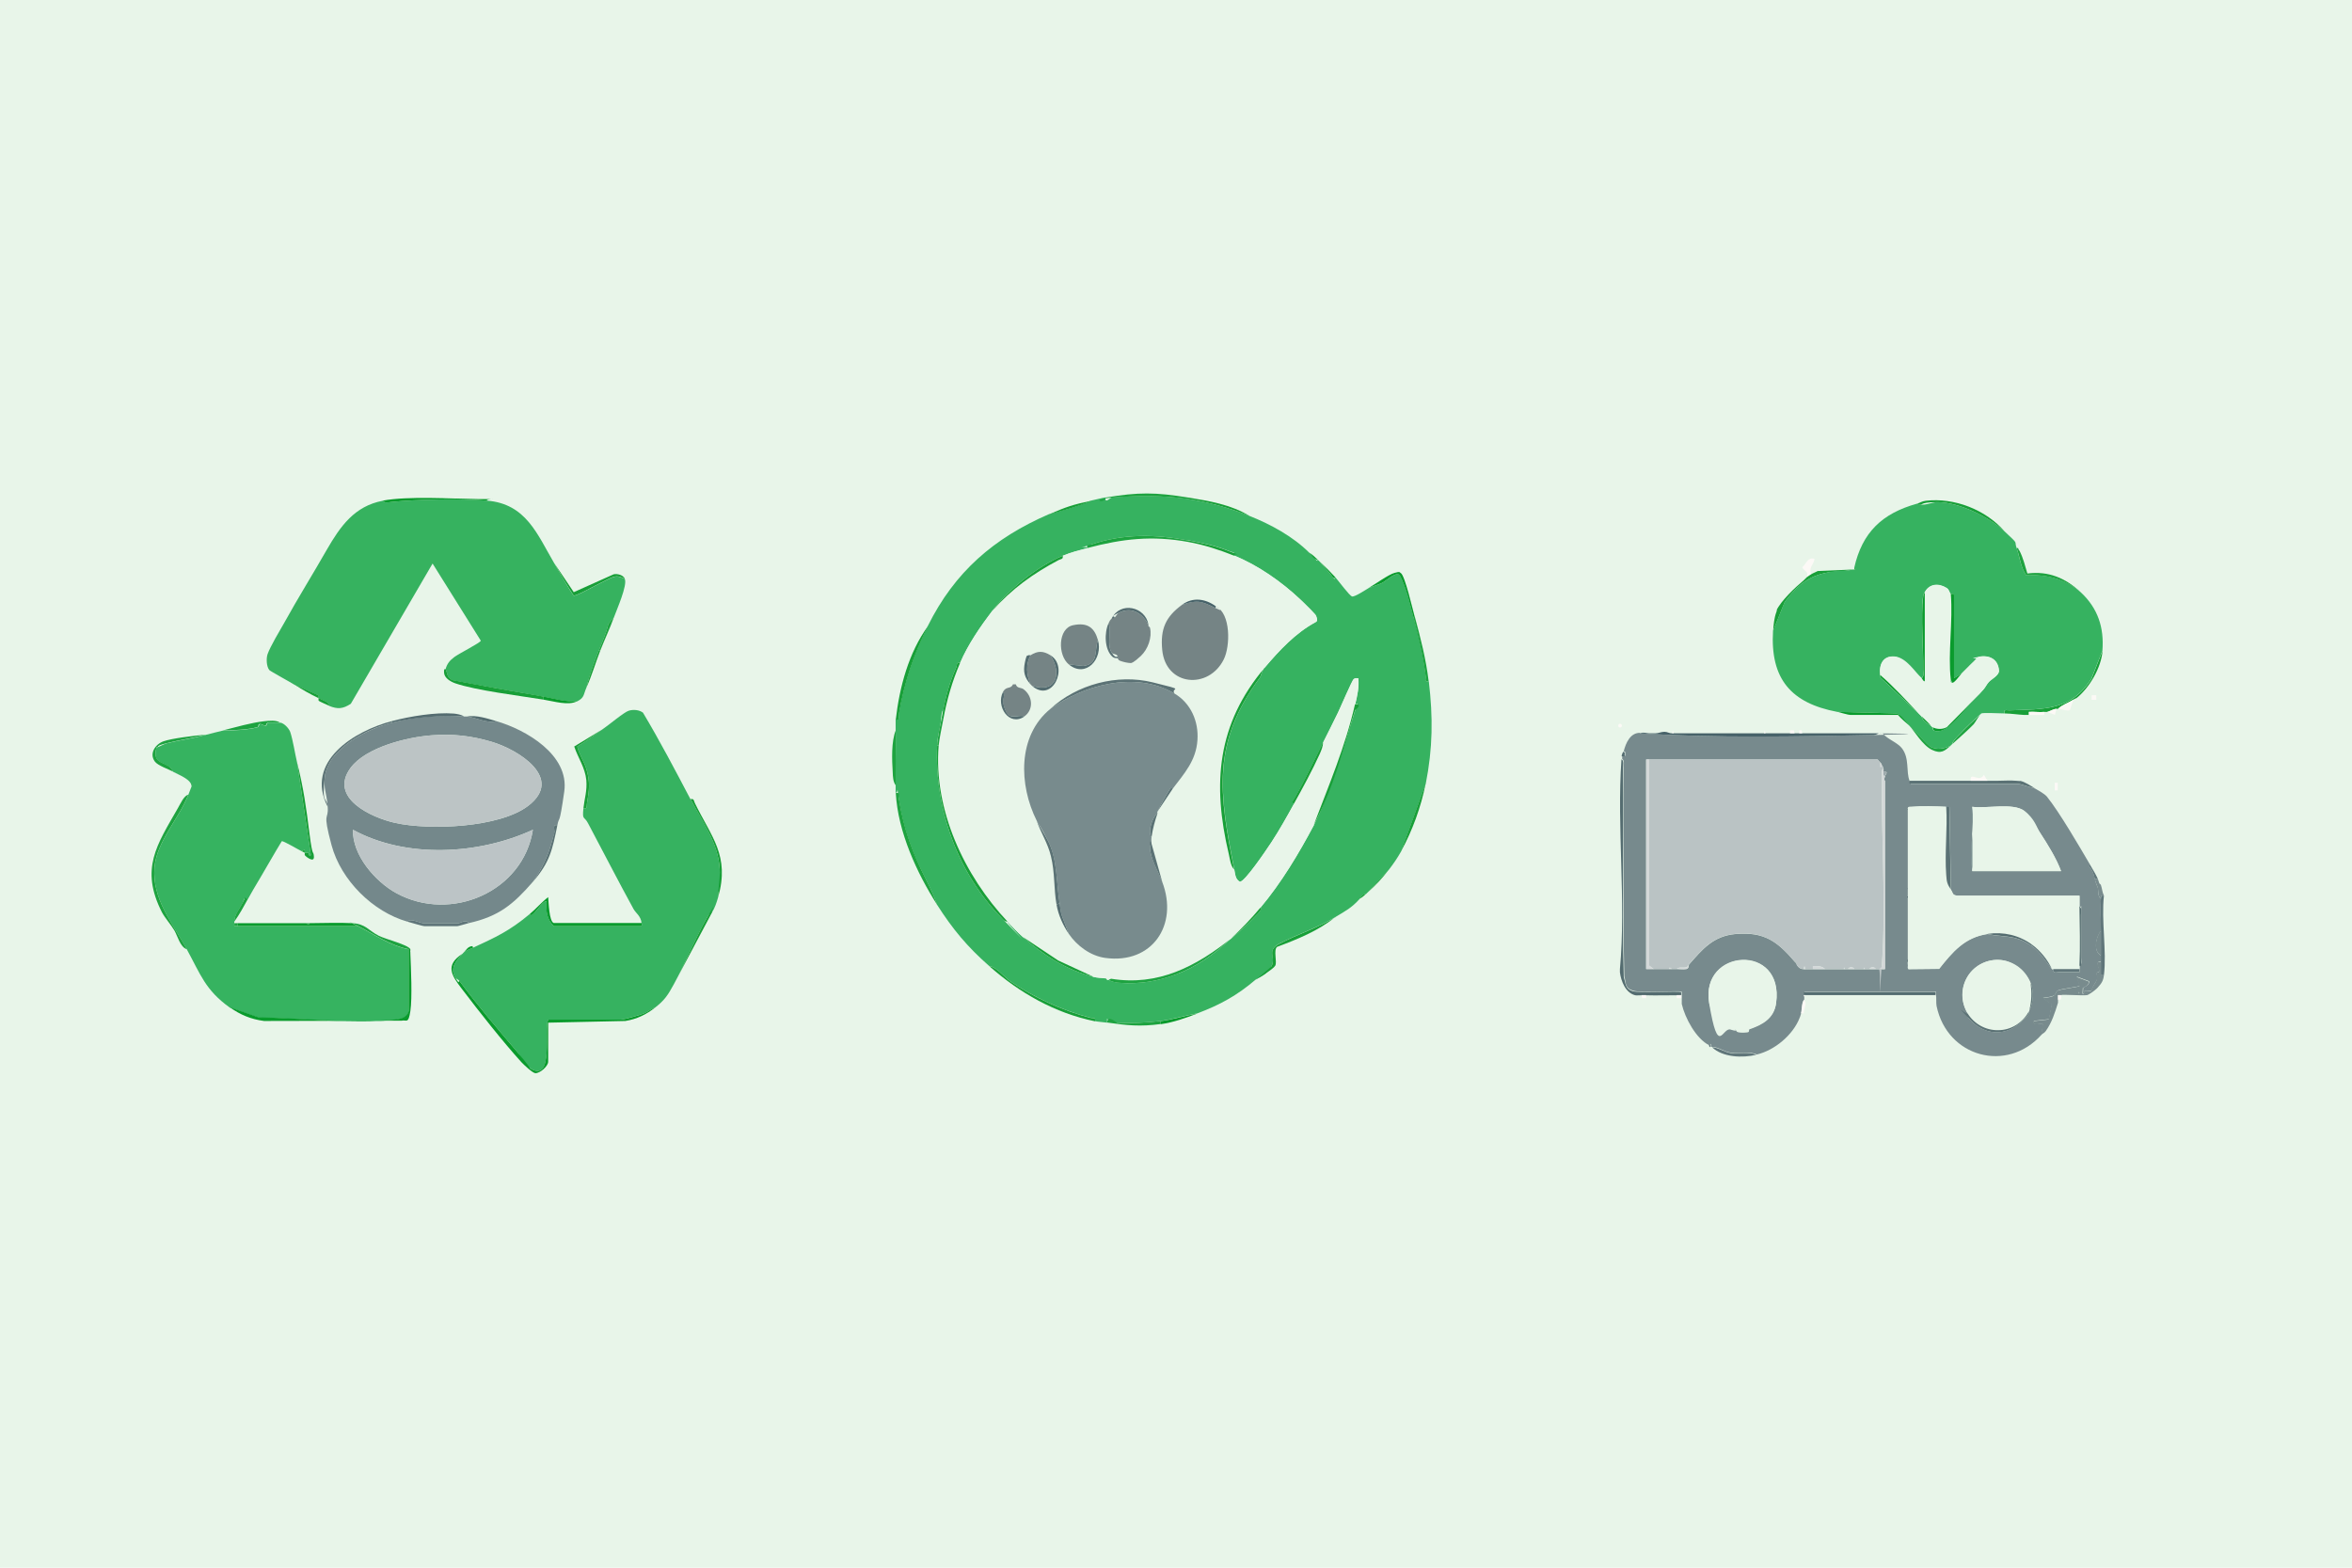 <?xml version="1.0" encoding="UTF-8"?>
<svg id="Layer_1" xmlns="http://www.w3.org/2000/svg" version="1.1" viewBox="0 0 1536 1024">
  <!-- Generator: Adobe Illustrator 29.4.0, SVG Export Plug-In . SVG Version: 2.1.0 Build 152)  -->
  <defs>
    <style>
      .st0 {
        fill: #5b7275;
      }

      .st1 {
        fill: #1ea340;
      }

      .st2 {
        fill: #476269;
      }

      .st3 {
        fill: #d4d8d9;
      }

      .st4 {
        fill: #36b25f;
      }

      .st5 {
        fill: #36b260;
      }

      .st6 {
        fill: #60767a;
      }

      .st7 {
        fill: #bac3c4;
      }

      .st8 {
        fill: #fcf9f6;
      }

      .st9 {
        fill: #bcc4c5;
      }

      .st10 {
        fill: #758485;
      }

      .st11 {
        fill: #0a9b2d;
      }

      .st12 {
        fill: #74888b;
      }

      .st13 {
        fill: #e3e2e0;
      }

      .st14 {
        fill: #778a8d;
      }

      .st15 {
        fill: #546c70;
      }

      .st16 {
        fill: #e8f5e9;
      }

      .st17 {
        fill: #189f38;
      }

      .st18 {
        fill: #36b360;
      }

      .st19 {
        fill: #788b8d;
      }

      .st20 {
        fill: #9eaaad;
      }

      .st21 {
        fill: #bcc4c6;
      }
    </style>
  </defs>
  <rect class="st16" width="1536" height="1024"/>
  <path class="st5" d="M776,326c13.6,2,27.2,5.9,40,11,13.9,5.5,28.5,13.5,39,24s2.9,4.3,6,5c.4.3.7.7,1,1,2.3,2.9,4.9,5.4,7.2,8.3s2.2,3.8,2.8,1.7c2.3,2.6,9.3,12.2,11,12.6s8.5-4.1,11-5.6l7.7-2.8c3.4-1.2,9-7.8,12.4-5.7,4.5,8.6,6.5,18.2,9,27.5,3.4,12.7,6.4,25.4,8,38.5.2,1.9-1.3,4.1,2,3.5,2.8,23.5,2.6,43.7-2,67l-16,44c-2.6,4.6-4.8,7.8-8,12l-14,15c-.4.3-.6.7-1,1-2.5,0-2.8,1.7-4,3-5.5,6.1-9.2,7.9-16,12-12.4,7.4-24.2,11-36.3,17.2-8.9,4.6-2.4,8.5-5.3,14.7s-8.8,7.6-10.5,9c-12.1,10.3-23.1,16.4-38,22-8.1,1.4-15.8,3.9-24,5s-20.1,1.6-28.5,1.1-6.2-5.7-6.5,0c-2.5-.4-5.8-.5-8-1,.6-2.9-1.4-1.8-3.2-2.3-18-4.7-36.8-13.2-52.1-23.8-4.2-2.9-8.4-8.9-13.8-10-14.2-12.5-23.7-23.9-34-40-1.7-5.2-4.6-11.3-7.1-16.2-9.1-17.9-14.8-33-17.9-53.3s1.3-4-2-3.5v-5c-.4-11.2.5-24.5,0-36v-7c3.2.6,1.7-1.6,2-3.4,3.7-21.3,9.4-38.3,19-57.6,17.6-35.4,43.1-57.4,79-73,9.4-2.5,19-5.1,28-9,3-.6,6-1.5,9-2-.3,4.5,2.9.1,4.6,0,16.2-1.3,33.5-1.3,49.4,1v.2ZM776,353c-21.5-4-41.8-4.5-63,2.5s-3.5-.2-3,2.5c-5.9,1.6-10.2,2.6-16,5-16.4,6.9-35.4,22-46,36-7.9,10.4-15.9,22-21,34-2.7-.6-1.8,1.5-2.5,2.9-5.3,11.8-7.1,20.5-9.5,33.1s-2.7,11.9-3,18c-1.8,41.4,13.5,83.4,42,112.5s2.2,2.4,4,2.5c3.4,3.6,6.3,6.7,10,10,12.9,11.5,28.7,21.8,46,26,3.1.8,5.1.6,8,1s0,.9,1,1h1c1.8,1.3,5.3,1.8,7.5,2,12.9.9,24.5-1.1,36.5-5.5,13.1-4.8,25.5-13.5,36-23.5,6.4-5.1,12-10.5,17.6-16.4.3-.3,3.1-3.5,1.4-3.6,13.8-16.4,25.3-35.7,35-54s18.6-48,27.1-75.2,5.2-3.6,0-3.8c1.3-5.7,2.6-11,2-17-1.1,0-2-.3-3,.5s-8.7,18.8-10.2,21.8c-3.2,6.6-6.5,13.1-9.8,19.7-6,12.1-11.7,24.3-18.4,36.1-.6,1-2.7,3.3-.6,3.9-4.4,8-9.6,17.3-14.6,24.9s-17.8,26.5-20.8,26c-3-1.7-3-5-3.6-8-9.7-49-15.1-82.5,16.7-125.3,1-1.4,1.3-5.1,3.3-6.7,9.4-11.1,20-22.5,33-29.5,1.1-.7,1.2-1.6.9-2.8-.6-2.2-8.7-10.2-10.9-12.2-12.1-11.4-27.6-22.3-43-28.5.5-2.5-1.2-2.1-2.7-2.7-9.4-3.8-17.5-5.4-27.3-7.3h-.1Z"/>
  <path class="st14" d="M1071,479c48.3,3.2,103.7,2,152.6,1.1s2.9-1,3.4-1.1c.9-.1,2-.2,2.8.3,2.6,3.4,9.4,5.7,12.3,9.5,5.1,6.7,2.5,15.1,5,21.3,2.5,6.2-.6,1.8.6,2h70.9l10.5,3c2.3,1.4,5.9,3.2,7.7,5.3,8.2,10.2,21.3,32.7,28.3,44.7l-1,.5c2.5,3,3.2,4.9,4,8.5s1.6,4.7,1.9,5.7c.6,2.3-.3,5.4,2.1,7.3-.6,6.4,0,14.4,0,21-3.3,3.7-5.3,13.4,0,16v4c-4.3-.6-.7,4.7-.9,6.4-3.5,1.2-1,2.1-1.5,4.6s-3.2,4.8-3.6,7.8c-.7.6-3,0-4.2,0s0,2.5-1.6,2l.2-3.8c1.7-.9,4.1-1.7,3.8-4.2l-8-3,2,6c-.7.7-12.4,2-14.2,3s-1.3,2.6-2.8,3.4-4.9,1.2-7,1.5l5.8,4.2-1.9,9.7-9.9,1.1c-1.1,3.8,5.2,1.2,6,2l-1,7c-22.6,25.4-61.7,14.7-68.6-18.7-.4-2.1,0-5.2-.4-7.3s.5-2.1-.6-2h-84.8c-1.1,0-.5,1.3-.6,2s0,.7,0,1v2c-1.7,2.4-1.2,6.2-2,9s-.7,2.1-1,3c-4.3,11.2-16.4,21.3-28,24-4.8-2.3-11.1-.4-16.4-1.1s-8.1-3.6-12.6-3.9h-1v-2l-1,1c-8.7-4.3-15.9-17.9-18-27v-8c-1.3-1-26.2,1.1-31.8-.7s-4.5-5.1-5.7-9.3c-1.2-45.5,0-91.1-.4-136.6,0-1.7.6-4.4-1-5.5v-2h2v-2.5l-1-.5c1.3-5.2,4.3-12.4,11-12l-.4.2ZM1075,496v137h5c3.3,0,6.7,0,10,0s1.3,0,2,0h3c2.1,0,4.3.3,6.4,0,1.8-.6,1.3-2.5,1.6-2.9,8.8-10,15.8-18.7,30.5-20,18.7-1.6,27.3,4.9,38.5,18,.3.4.7.7,1,1s.3,1.3,1,2,.6.7,1,1c1.5,1,1.3.8,3,1s.7,0,1,0c1.6,0,3.3,0,5,0h20c4,0,.7,0,1,0h12c2,0,.7,0,1,0h13v-123c-.9-.9-.2-2,0-3s2.9-3.4-1-3v-2c0-.6-.6-2.1-1-2,0-.8-.5-1.4-1-2s-.7-.7-1-1-.6-.9-1-1-.7,0-1,0h-150ZM1246,528l-.7.4c0,.2.7.5.7.6v4c0,1.3,0,.7,0,1v9c0,3,0,.7,0,1v7c0,2.3,0,.7,0,1v4c0,1.3,0,.7,0,1v12c0,4,0,.7,0,1v10c0,3.3-.7.5,0,1v4c-1.5,1,0,1.8,0,2v39c0,4.7-1,.2,0,4s-.7,2.7.6,3.1l19.8-.2c8.8-11.1,16.7-20.6,31.7-22.8,6.6,1.6,13.6,1.1,20.2,3.3,3,1,6.2,2.9,8.8,4.7,5.6,4.1,8.8,9.7,13,15h1c-.6,3,1.5,1.9,3.5,2,4.3,0,8.6,0,12.9,0,1.1,0,.5-1.3.6-2s0-1.3,0-2c1.7-1,1-3.8,1-5.5,0-9.3,0-18.7,0-28s.6-4.4-1-5.5v-3c0-1.3,0-2.7,0-4h-80c-3.3-.6-2.9-2.3-4-4l-1-54h-2c-6.6-.3-16.2-.6-22.6,0-.9,0-2.3,0-2.4,1h0ZM1288,568v1h58c-3-8.2-8.7-17.4-13.6-24.9s-7.2-12.1-10.5-14.5c-7.3-5.4-24.8-1.3-33.9-2.6v41ZM1142.3,672.4c8.5-2.9,16.2-6.9,17.6-17,5.5-39.6-49.7-35.8-43.7,0s8.5,15.3,14,17.1,2.6-.4,3.1-.2.2,1.7,2.1,2,4.6.2,5.9,0,.8-1.5,1-1.6h0ZM1285,662c-1.9.5,1,3.5,1.5,4,11.2,11.9,26.2,10.6,36.5-1.5.5-.5,2.9-3.2,1.6-3.2.2-.4.4-.8.6-1.2,2.8-5.7,3.1-12.2.9-18.1s-10.5-14-19.2-14.9-17.2,3.2-21.8,10.6-4.7,16.8,0,24.3h0Z"/>
  <path class="st4" d="M250,327c1,1.7,3.7,1.1,5.4.9,17.5-1.8,45-2.3,62.6-.9,25.6,2.1,32.8,21.9,44,41s8.1,14.3,12.6,21.1c2.1.3,14.6-6.9,17.7-8.3s4-2.1,5.4-2.7c4.5-2.1,5.8-2,10.3,0,1.9,4.1-5.2,20-7,25l-3.7,4.5c-1.4,6.1-4.3,12.3-6.3,17.5-2.9,7.8-6.2,15.9-8,24-2.1,4.7-1.2,6.5-6,9-7.5.6-14.7-1.7-22-3-19.9-3.5-39.8-7-59.6-10.8-3.6-1.6-3-4.1-4.4-7.2.9-3.5,2.7-5.7,5.8-8s17-9.3,17.2-10.6l-31.5-50.4-53.4,91.6c-5.2,3.4-8.6,3.6-14.1,1.4.5-2.2-4.8-4-7-5-.2-.4.3-1.5-.1-1.9l-15.9-7.1c-2.5-1.6-15.5-8.7-16.1-9.4-1.9-2.3-2.1-7.5-1.2-10.3,1.8-5.2,8.1-15.6,11.1-20.9,8.9-16.1,18.6-31.6,27.6-47.4,8.9-15.4,18.1-28.5,36.5-32h0Z"/>
  <path class="st5" d="M451,522c7.4,13.9,18.1,28.7,19,45.5s-1.2,12.2-1,18.5c-1,3.5-2.1,6.9-4,10-1.6.6-2.4,1.9-3.2,3.3-7.9,13.9-14.2,29.8-21.8,43.7-3.8,7-6,10.3-12,15-2.7.9-4.9,3-7.5,4-2.4.9-13,4-15,4h-47.5c-3,5.9,4.2,41.2-11.6,32-2.7-1.6-6.4-8.2-8.4-10.6-13-15.3-26.3-30.8-38-46.7-.7-1-2.1-1.1-2.8-2.4-3.5-6.2.8-11,4.8-15.3s.7-.7,1-1c1.8-1.4,4-2.1,6-3,14.2-6.6,23.4-10.6,37-22,0,1.8,3-.8,3.2-1,1-1,6.4-8.6,7.8-7-.5,6.2.2,11.5,4.7,16h56.7c1,0,.7-1.3.6-2-.5-4.8-3.8-6.5-5.3-9.3-10.1-18.4-19.8-37.4-29.7-56-2.6-4.9-3.8-1.6-3-9.7,2.7.6,2-1.3,2.3-3.1,1.5-8.8,2.2-13.7-.3-22.4-1.6-5.4-4.8-9.5-6-14.9,5.9-3.5,11.3-7.7,17-11.6,3.7-2.5,13.6-10.9,16.7-11.8s6.8-.5,9.2,1.3c11,18.4,21,37.5,31,56.5h0Z"/>
  <path class="st18" d="M183,472c2.6.4,5.6,3.7,6.5,6,1.8,5.3,3.1,14.1,4.5,20l9,60.5c-1.3,1.8-.7-1.2-1.7-1.5s-1.9.2-2.3,0c-.2-.5.1-1.4,0-2l-2,1c-2-.9-12.3-7.1-13-6.5-4.8,7.8-9.3,15.9-14,23.8s-5.3,8.9-8,13.8c-3.6-.6-2.4.3-3.3,2.2-2.2,4.3-5.6,8.2-5.7,12.8s0,.8,0,1c.2.5-.1,1.4,0,2h81c10.5,5.3,20.8,12.7,33,15v40.5c-1.2,4.4-5.5,5.2-9.5,5.6-27.5,2.6-60.8-1-88.6-1.5l-18.9-6.6c-16-11.5-19-21.6-28-38-9.4-17-22.8-33.2-21.1-53.6,1.5-16.9,16.2-32.1,22.1-47.4s2-4.7,2-5.6c.2-4.3-8.7-7.6-12-9.4-3.1-7.6-14.2-3.2-10.8-15.8,2.3-.7,4.5-2.2,6.8-2.8,7.9-2,17.3-3.3,25-5.4,4-1.1,8-2,12-3,6,.2,16.6-.4,22.3-2.1.9-.3.8-1.9,1.4-2,1.3-.1,2.7,1.1,3.8,1.1s.1-2,2-2.1,7,0,7.6.1h-.1Z"/>
  <path class="st12" d="M303,468h2c5.6.6,13.4,4.8,19,3,19.5,5.6,47.9,22.1,44.5,46-3.4,23.9-3.2,15.3-4.5,22-3.6-.6-1.5,3.3-2,5.3s-.9,2.6-1.4,4.7c-2.8,10.4-6.5,18.3-12.6,27-12.8,14.7-22.2,22.6-42,27-1.6-2.8-5.4,0-6.5,0h-23c-2.4,0-8.2-3.5-10.5-1-22.4-6.4-43.3-26.9-49.5-50s-1.8-15.6-2.5-25-2.8-11.8-1.9-19.4c2.1-18.6,27.6-31.5,43.9-35.6s33.4-5.1,47-4ZM281.8,480.3c-16,1.2-42.8,7.8-52.8,21.2-14.6,19.7,13.6,32.6,29,36,22.4,5,68.2,3.2,86.9-11.1,23.7-18.1-6.3-36.7-23.9-41.9-13.2-3.9-25.4-5.3-39.2-4.2h0ZM348,542c-35.3,16.3-82.7,19-117.5,0-.5,16.5,14.5,33.9,28.5,41.5,35.6,19.3,82.7-1.1,89-41.5Z"/>
  <path class="st19" d="M1372,628v9h2c-.5,3.9-1.6,5.3-4,8l-1,1c-1.2,1.1-4.7,3.7-6,4-2.7.5-16.4-.6-17,0h-2v5c-2,6.5-4,12.9-8,18.5-.9,1.3-2.3,1.7-3,2.5l1-7c-.8-.8-7.1,1.8-6-2l9.9-1.1,1.9-9.7-5.8-4.2c2-.4,5.3-.5,7-1.5s1.5-2.8,2.8-3.4c1.8-1,13.5-2.4,14.2-3l-2-6,8,3c.4,2.5-2.1,3.3-3.8,4.2l-.2,3.8c1.7.4.4-1.8,1.6-2s3.5.5,4.2,0c.4-3,2.9-4.7,3.6-7.8s-2-3.5,1.5-4.6c.3-1.7-3.3-7,.9-6.4l.2-.2ZM1357.5,648v1c.6-.3.6-.7,0-1Z"/>
  <path class="st15" d="M1178,650c0-.7-.5-2.1.6-2h84.8c1.1,0,.5,1.3.6,2h-86Z"/>
  <path class="st2" d="M1077,479h4c2,0,3.9-1,6-1s2.7,1,5,1,.7,0,1,0h49c7.3,0,2,0,3,0h7c2.3,0,.7,0,1,0h74c-.4,0-1.5,1-3.4,1.1-48.9,1-104.3,2.1-152.6-1.1,2.1-1,4,0,6,0Z"/>
  <path class="st15" d="M1059,496c1.7,1,1,3.8,1,5.5.5,45.5-.8,91.1.4,136.6,1.3,4.2.9,7.8,5.7,9.3s30.6-.3,31.8.7v2h-3c-6.6,0-13.4.2-20,0h-3c-1,0-3,.2-4,0-6.3-1.5-9.3-9.3-10-15v-2c4.1-44.6-2.1-92.4,1-137h0Z"/>
  <path class="st0" d="M1282,510h22c4.2,0,8.9-.4,13,0s1.4-.1,2,0c3.2.5,7.2,3.3,10,5l-10.5-3h-70.9c-1.2-.2-.4-1.5-.6-2h35Z"/>
  <path class="st11" d="M200,603l1.5,1,.5-1c9.2,0,18.9-.5,28,0,1.2.9,2.7,1.3,4,2h-79v-2h45Z"/>
  <path class="st11" d="M268,622v1c.4,9.6,1.3,28.6,0,37.4s-2.6,5.5-5.7,6.3l-89.8.2c-8.6-1.1-15.7-4.1-22.5-9l18.9,6.6c27.8.5,61.1,4.1,88.6,1.5,4-.4,8.2-1.2,9.4-5.6v-40.5h1c.2.3,0,1.4,0,2h.1Z"/>
  <path class="st17" d="M194,498c4.2,16.6,6,29.5,8.1,46.4s2.6,10.5,2.9,15.1-5.6-.3-5.8-.7c-.5-.6,0-1.4-.2-1.8-.8-.4-1.3-.7-2-1l2-1c.1.6-.1,1.5,0,2,.4.2,1.5-.3,2.3,0s.4,3.3,1.7,1.5l-9-60.5Z"/>
  <path class="st11" d="M419,603c0,.7.4,2.1-.6,2h-56.7c-4.6-4.5-5.3-9.8-4.7-16-1.4-1.6-6.8,6-7.8,7s-3.1,2.8-3.2,1c4.1-3.4,7.7-7.7,12-11,.3,3.2.6,15.8,3.6,16.9h57.4Z"/>
  <path class="st1" d="M123,519c-5.9,15.4-20.6,30.5-22.1,47.4-1.8,20.4,11.7,36.6,21.1,53.6-4.3-1.2-6.1-8.8-8.1-12.2s-6.4-8.5-8.2-12c-14.4-28.4-3.2-44,10.5-68,1.5-2.5,3.9-8.2,6.8-8.7h0Z"/>
  <path class="st17" d="M291,437c1.4,3,.8,5.5,4.4,7.2,19.8,3.8,39.7,7.4,59.6,10.8v2c-15.4-2.5-44.2-6-57.8-10.7-3-1.1-7-3.4-7.2-6.9s.9-1.9,1-2.4Z"/>
  <path class="st17" d="M606,409c-9.6,19.3-15.3,36.3-19,57.6-.3,1.9,1.1,4-2,3.4,2.4-21.1,8.4-43.7,21-61Z"/>
  <path class="st1" d="M585,518c3.2-.6,1.7,1.6,2,3.5,3.2,20.3,8.9,35.4,17.9,53.3,2.5,4.9,5.3,11,7.1,16.2-13.1-20.5-25.6-47.5-27-73Z"/>
  <path class="st1" d="M776,325v1c-15.9-2.4-33.3-2.3-49.4-1s-4.9,4.5-4.6,0c21.4-3.6,32.7-3.5,54,0Z"/>
  <path class="st11" d="M302,623c-4,4.3-8.3,9.1-4.8,15.3s2.1,1.4,2.8,2.4c11.7,15.9,25,31.4,38,46.7s5.7,9,8.4,10.6c15.7,9.2,8.6-26.1,11.6-32h47.5c2,0,12.7-3,15-4,2.5-1,4.8-3.1,7.5-4-5.8,4.6-12.1,7.7-19.6,8.9l-50.4,1.1v25.5c0,2.9-5.3,7.6-8.4,7.5-1.9-.2-7.4-5.4-9-7.1-12.1-13.3-28-33.5-39-48-6.7-8.8-11.2-15.4.4-22.9Z"/>
  <path class="st15" d="M303,468c-13.6-1.1-33.7.7-47,4v-1c11.7-3.1,28.4-5.9,40.4-4.9,1.9.2,5.1.7,6.6,1.9Z"/>
  <path class="st1" d="M723,668c.3-5.6,6,0,6.5,0,8.4.5,20.2,0,28.5-1.1v2c-13.4,1.8-22.1.9-35-1Z"/>
  <path class="st17" d="M394,476c-5.7,3.9-11.1,8.1-17,11.6,1.2,5.3,4.4,9.5,6,14.9,2.5,8.7,1.8,13.6.3,22.4-.3,1.8.4,3.7-2.3,3.1.7-6.5,2.5-11.4,1.9-18.4-.8-8.3-5.4-14.4-7.9-22l19.1-11.6h-.1Z"/>
  <path class="st6" d="M306,603c-1.7.4-6.7,2-7.5,2h-21c-1.6,0-9.2-2.4-11.5-3,2.3-2.5,8.1,1,10.5,1h23c1.1,0,4.9-2.8,6.5,0Z"/>
  <path class="st11" d="M318,327c-17.6-1.4-45.1-.9-62.6.9-1.6.2-4.3.8-5.4-.9,16.7-3.1,44.6-1.2,62.5-1s4.4-.6,5.5,1Z"/>
  <path class="st1" d="M585,513c-1.8-2.3-1.9-5.7-2-8.5-.5-8.2-1-20.2,2-27.5.5,11.5-.4,24.8,0,36Z"/>
  <path class="st1" d="M183,472c-.6-.1-6.9-.2-7.6-.1-1.9.2-1.4,2.1-2,2.1-1.1,0-2.5-1.2-3.8-1.1s-.5,1.7-1.4,2c-5.6,1.7-16.2,2.2-22.3,2.1,8.6-2.1,17.8-4.9,26.6-5.9,2.9-.3,7.8-.9,10.4.9h.1Z"/>
  <path class="st17" d="M1356,456c-.3.2-1.3.5-2,1-3.4,2.3-7.1,3.2-10,6h-1c-2.2.1-4.9,1.9-6,2s-1.3,0-2,0c-3.2.4-6.8-.3-10,0v2h-3c-4-.2-8.3-.9-13-1-.6-3,1.5-1.9,3.5-2,21.9-.9,40.1.5,53.4-20.7l7.2-18.3c-.8,11-8.5,24.2-17,31h0Z"/>
  <path class="st1" d="M933,445c-3.2.6-1.7-1.6-2-3.5-1.7-13.1-4.7-25.8-8-38.5h1c3.8,14.1,7.2,27.2,9,42Z"/>
  <path class="st17" d="M646,631c5.4,1.1,9.6,7.1,13.8,10,15.3,10.6,34.1,19.1,52.1,23.8,1.7.5,3.8-.6,3.2,2.3-26.3-5.4-49.2-18.5-69-36h0Z"/>
  <path class="st1" d="M134,480c-7.7,2-17.1,3.4-25,5.4s-4.5,2-6.8,2.8c-3.4,12.6,7.8,8.2,10.8,15.8-2.6-1.4-10.1-4-11.9-6.6-3.8-5.2.3-11.3,5.7-13.2s19.3-3.6,27.2-4.3h0Z"/>
  <path class="st17" d="M713,327c-9,3.9-18.6,6.5-28,9,11.5-5,15.3-6.3,28-9Z"/>
  <path class="st17" d="M408,378c-4.5-2-5.8-2.1-10.3,0-1.4.6-3.3,1.8-5.4,2.7-3.1,1.4-15.6,8.6-17.7,8.3-4.5-6.8-8.5-14-12.6-21.1l12.7,18.9,26.1-11.7c2.4-.5,6.1.5,7.2,2.8h0Z"/>
  <path class="st8" d="M1180,377c1.3-4.3-1.9-3.6-3-6.5,2.9-2.5,3.3-6.6,8-5.5-.4,3.7-4.2,5.9-2,10-.9.6-2.3,1.4-3,2Z"/>
  <path class="st0" d="M256,471v1c-16.3,4-41.8,17-43.9,35.6s1.4,12.5,1.9,19.4c-15.2-29.6,17.4-49.6,42-56Z"/>
  <path class="st17" d="M1210,372c-6.4,1.6-12.3.9-19,2.5-11.6,2.8-18.5,9.3-25.4,18.6l-7.6,18.9c.2-3.8.7-8.5,2-12s0-.7,0-1c2.9-6.5,12.6-15.5,18-20,.8-.7,1.5-1.6,2-2,.7-.6,2.1-1.4,3-2s3.7-1.7,4-2l23-1Z"/>
  <path class="st0" d="M364,539c-3.3,16.3-4.9,24.2-16,37,6.1-8.7,9.8-16.6,12.6-27s1.2-3.8,1.4-4.7c.5-2-1.6-5.9,2-5.3Z"/>
  <path class="st17" d="M451,522c2.4-.5,2.1,1.2,2.8,2.6,10.8,22.2,22.9,34.2,15.2,61.4-.1-6.3,1.4-12.1,1-18.5-.9-16.8-11.7-31.5-19-45.5Z"/>
  <path class="st11" d="M377,458c-6,3.1-15,.1-22-1v-2c7.3,1.3,14.5,3.6,22,3Z"/>
  <path class="st8" d="M1354,457l-2.2,6.8c-1.6,1-5.7-.8-7.8-.8,2.9-2.8,6.6-3.7,10-6Z"/>
  <path class="st15" d="M324,471c-5.6,1.8-13.4-2.4-19-3,6-1.1,13.2,1.3,19,3Z"/>
  <path class="st11" d="M782,662c-7.9,3-15.5,5.8-24,7v-2c8.2-1.1,15.9-3.6,24-5Z"/>
  <path class="st8" d="M1298,510h-11c-.7-6.7,5.6,1.8,8.6-3.9l2.4,3.9Z"/>
  <path class="st1" d="M268,620h-1c-12.2-2.3-22.5-9.7-33-15s-2.8-1.1-4-2c8.9.5,10.3,4.6,17.3,8.2,4.5,2.3,19.1,5.8,20.7,8.8Z"/>
  <path class="st17" d="M872,599c-10.8,8.9-24.9,14.6-38,19.5-2.5,2.1.2,9.9-1.2,12.3s-10.8,7.8-12.8,9.2c1.7-1.5,10.1-8.2,10.5-9,2.8-6.2-3.7-10.1,5.3-14.7,12-6.2,23.9-9.8,36.3-17.2h0Z"/>
  <path class="st8" d="M1335,465v2c-3.3,0-6.7.1-10,0v-2c3.2-.3,6.8.4,10,0Z"/>
  <path class="st11" d="M924,403h-1c-2.5-9.3-4.5-19-9-27.5-3.3-2.1-8.9,4.5-12.4,5.7l-7.7,2.8c4-2.3,13-8.8,16.8-9.8s2.9-.6,4.2.2c2.6,1.6,7.8,24.2,9,28.5h.1Z"/>
  <path class="st8" d="M1178,653c0,.2,1.1,1,1.1,2.4,0,2.1-1.2,4.3-1.1,6.5h-1.9c.8-2.8.3-6.5,2-8.9h0Z"/>
  <path class="st17" d="M440,643c7.6-13.9,13.8-29.8,21.8-43.7s1.7-2.6,3.2-3.3l-25,47Z"/>
  <path class="st8" d="M1343,463l-1,4-5-2c1.1-.1,3.8-1.9,6-2Z"/>
  <path class="st17" d="M931,512c-3,15.1-8.6,30.6-16,44l16-44Z"/>
  <path class="st1" d="M162,587c-2.8,5.1-5.6,10.3-9,15,0-4.6,3.5-8.5,5.7-12.8s-.3-2.7,3.3-2.2Z"/>
  <path class="st1" d="M401,403c-2.7,7.5-6.1,14.6-9,22h-1c2-5.2,4.9-11.4,6.3-17.5l3.7-4.5Z"/>
  <path class="st17" d="M816,337c-12.8-5.1-26.4-9-40-11v-1c13.6,2.2,28,4.6,40,12Z"/>
  <path class="st17" d="M383,449c1.8-8.1,5.1-16.2,8-24h1c-3.1,7.9-5.4,16.1-9,24Z"/>
  <rect class="st8" x="1366" y="454.1" width="3" height="3" transform="translate(-1.6 4.8) rotate(-.2)"/>
  <path class="st17" d="M192,447l15.9,7.1c.5.4,0,1.5.1,1.9,2.2,1,7.5,2.8,7,5-1-.4-6.6-2.9-6.8-3.2-.5-.5,0-1.4-.2-1.8-6.3-3-9.9-5.2-16-9Z"/>
  <path class="st11" d="M309,619c-2,.9-4.2,1.6-6,3,1.6-1.6,2.5-3.8,5.5-4l.5,1Z"/>
  <path class="st8" d="M1346,650c.8,4.4-1.5,2.6-2,3v-3h2Z"/>
  <polygon class="st8" points="1169 479 1169 477 1171.5 477 1172 479 1169 479"/>
  <path class="st8" d="M1098,650v2h-3v-2h3Z"/>
  <path class="st8" d="M1075,650v2h-2.5l-.5-2h3Z"/>
  <path class="st1" d="M1289,473c-.6.6-1.4,1.4-2,2-3.1,3.1-8.4,7.7-12,11,.3-1.8,2.7-4.2,4-5.5,4.7-5,9.9-9.9,15-14.5-1.1.4-4.2,6.2-5,7Z"/>
  <polygon class="st8" points="1175 479 1175 477 1176.5 477 1177 479 1175 479"/>
  <circle class="st8" cx="1058" cy="474" r="1.2"/>
  <path class="st1" d="M155,603v2h-2c-.1-.6.2-1.5,0-2h2Z"/>
  <path class="st17" d="M907,568c-4.5,5.9-8.4,10.1-14,15l14-15Z"/>
  <path class="st11" d="M872,377c-.6,2.1-2.4-1.2-2.8-1.7-2.3-2.9-4.9-5.4-7.2-8.3,3.6,3.3,6.7,6.4,10,10Z"/>
  <path class="st17" d="M892,584c-1.3,1.1-2.5,2.3-4,3,1.2-1.3,1.5-3.1,4-3Z"/>
  <path class="st1" d="M202,603l-.5,1-1.5-1h2Z"/>
  <path class="st11" d="M861,366c-3.1-.7-4.2-3.2-6-5,2.3,1.3,4.1,3.3,6,5Z"/>
  <path class="st8" d="M1153,479h-1l.5-2,.5,2Z"/>
  <path class="st8" d="M1093,479h-1l.5-2,.5,2Z"/>
  <path class="st13" d="M268,623v-1c.1.8,0,.8,0,1Z"/>
  <path class="st8" d="M1178,651v-1h1l-1,1Z"/>
  <path class="st16" d="M776,354c10.1,1.8,20.5,5.2,30,9,15.4,6.2,30.9,17.1,43,28.5s10.3,10,10.9,12.2.2,2.1-.9,2.8c-13,7-23.6,18.4-33,29.5-31.1,36.8-34.5,75.8-23.5,122,.8,3.2,1.2,7.5,3.5,10,.6,2.9.6,6.2,3.6,8,3,.5,18.3-22.2,20.8-26,5-7.6,10.2-16.9,14.6-24.9,5.6-10.1,12.1-22.2,16.9-32.6s2.1-4.7,2.1-7.4c3.3-6.6,6.6-13.1,9.8-19.7,1.4-3,9.2-21.1,10.2-21.8s1.9-.5,3-.5c.6,6-.7,11.3-2,17-6.1,27.1-17.2,53.2-27,79-9.7,18.3-21.2,37.6-35,54-5.9,7.1-12.3,13.7-19,20-23,18.3-47.7,31.3-78.4,26.3l-1.6.7h-1l-1-1c-2.9-.4-4.9-.2-8-1l-22.9-10.6-23.1-15.4c-3.7-3.3-6.6-6.4-10-10-28-29.8-48.5-72.9-45-115s2.1-12.3,3-17c2.3-12.8,5.9-25.1,11-37s13.1-23.6,21-34c12.7-14.4,26.6-24.2,43.4-33.2,1.4-.7,3.2-.4,2.6-2.8,5.8-2.4,10.1-3.4,16-5,23-6.1,42.3-8.3,66-4h0ZM772,395c-10.8,7.9-14.3,15.9-13,29.5,2.3,23.8,30.3,26.1,40.2,6.2,4.3-8.6,4.7-29.9-5.2-34.7-6.9-5-15-6.1-22-1ZM726,404c-1.1,1.1-1.4,1.6-2,3-2.8,6.1-2.8,17.3,2.5,22s2.9.7,3.5,1,.6,1.3,1.7,1.7c1.9.6,4.9,1.4,6.8,1.4s6-4.1,6.5-4.6c4.6-4.4,7.5-12.3,6-18.5s-.9-.9-1-1c0-.3,0-.8,0-1-2-11.8-18.4-15.4-24-4ZM698,434c11.1,9.2,22.6-3.7,19-16-2.3-7.7-8.4-11.4-16.3-9.6s-10.1,19.5-2.7,25.6ZM673,428c-.2.1-1.2-.3-1.7.2s-1.9,4.2-2,4.6c-1.2,6.1-.2,9.7,3.7,14.2s.7.7,1,1c13.4,11.6,24.2-12.6,12-20s-8.2-3-13,0h0ZM767,453c-2.9-4.3-9.3-6.1-14.2-7.3-23.2-5.6-49.4,1.3-66.8,17.3-21.7,17.7-20.6,49.8-9,73,2.8,8.1,7.2,14.5,9.3,23.2,2.6,10.9,1.8,21.3,3.7,31.8s4.2,13.4,8,19c5.3,7.8,14.1,14.4,23.8,15.7,30.6,4.2,48-21.6,37.2-49.7l-7-25c0-1.3-.2-2.8,0-4,.8-5.6,2.2-10.7,4-16s0-.7,0-1l10-15c7.5-9.9,15.1-18.2,16-31.5.9-12.3-4.4-24.2-15-30.5ZM669,468c6.4-4.4,5.4-13.4-.6-17.9s-4.2-.4-4.9-3.1h-1.9c-1.4,3.5-4.5.9-6.5,5-4.8,9.5,4.2,22.8,14,16h0Z"/>
  <path class="st17" d="M826,436c-2,1.6-2.3,5.3-3.3,6.7-31.8,42.8-26.4,76.3-16.7,125.3-2.4-2.5-2.7-6.7-3.5-10-11-46.2-7.6-85.2,23.5-122Z"/>
  <path class="st1" d="M776,353v1c-23.7-4.3-43-2.1-66,4-.6-2.7,1.3-2,3-2.5,21.2-7,41.5-6.5,63-2.5Z"/>
  <path class="st1" d="M804,613c-10.6,10-22.9,18.6-36,23.5-11.9,4.4-23.5,6.4-36.5,5.5-2.2,0-5.7-.7-7.5-2l1.6-.7c30.7,5,55.4-8,78.4-26.3Z"/>
  <path class="st17" d="M885,460c5.3.1.2,3.5,0,3.8-8.5,27.2-13.4,49.5-27.1,75.2,9.8-25.8,20.9-51.9,27-79h0Z"/>
  <path class="st17" d="M627,433c-5.1,11.9-8.7,24.2-11,37l-1-1c2.3-12.5,4.2-21.3,9.5-33.1.7-1.5-.2-3.5,2.5-2.9Z"/>
  <path class="st17" d="M613,487c-3.5,42.1,17,85.2,45,115-1.9,0-2.9-1.3-4-2.5-28.5-29.1-43.8-71.2-42-112.5h1Z"/>
  <path class="st17" d="M776,353c9.8,1.8,17.9,3.5,27.3,7.3s3.2.3,2.7,2.7c-9.5-3.8-19.9-7.2-30-9v-1Z"/>
  <path class="st1" d="M616,470c-.9,4.7-2.6,12.7-3,17h-1c.3-6.1,2-12.6,3-18l1,1Z"/>
  <path class="st17" d="M714,638c-17.3-4.2-33.1-14.5-46-26l23.1,15.4,22.9,10.6Z"/>
  <path class="st17" d="M694,363c.5,2.4-1.2,2.1-2.6,2.8-16.8,8.9-30.6,18.8-43.4,33.2,10.6-14,29.6-29.1,46-36Z"/>
  <path class="st17" d="M845,525c-2.1-.7,0-2.9.6-3.9,6.7-11.8,12.4-24,18.4-36.1,0,2.7-1.1,5-2.1,7.4-4.7,10.4-11.3,22.6-16.9,32.6h0Z"/>
  <path class="st17" d="M823,593c1.8.2-1.1,3.3-1.4,3.6-5.7,5.9-11.3,11.3-17.6,16.4,6.7-6.3,13.1-12.9,19-20Z"/>
  <path class="st1" d="M723,640c-1,0-.9-1-1-1l1,1Z"/>
  <path class="st7" d="M1225,496h1c.3.4.7.7,1,1s.7.6,1,1v3c1.1.2.9-1,1-1,.4,0,.9,1.5,1,2-1.7,1-1,3.8-1,5.5-.5,39.5,2.8,83.4,0,122.1s-.2,2.5-2.1,3.4h-2c-.4-1.6-3.7-1.5-4,0h-3l-.5-1-.5,1h-6c-.4-1.6-3.7-1.5-4,0h-2l-.5-1-.5,1h-12c-2.1-2.1-5.3-2.1-8-2v2c-1.6,0-3.4,0-5,0l-.5-2-.5,2c-1.7-.2-1.5,0-3-1l-1-1c-.7-.7-.8-1.7-1-2l-1-1c-11.3-13.1-19.9-19.7-38.5-18-14.7,1.3-21.7,10-30.5,20-1.3,3.8-5.8.6-8,3h-3l-1.5-1-.5,1c-3.3,0-6.7,0-10,0l-3.1-2.4v-134.6h148.2Z"/>
  <path class="st16" d="M1271,527c.8,14.5-1.1,30.2,0,44.5s.8,5.9,3,9.5.7,3.4,4,4h80c0,1.3,0,2.7,0,4v3c.2,12.6.6,26.5,0,39v2h-18c-2.6-6-7.7-12.2-13-16-8.6-6.2-18.5-8.5-29-7-15,2.2-22.9,11.7-31.7,22.8l-19.8.2c-1.2-.3-.3-2.2-.6-3.1v-102c0-1.1,1.6-1,2.4-1,6.4-.6,16-.3,22.6,0h0Z"/>
  <path class="st16" d="M1346,569h-58v-1c-1.7-12.3,1.3-28.3,0-41,9.1,1.3,26.7-2.8,33.9,2.6s8,10.8,10.5,14.5c4.9,7.5,10.6,16.7,13.6,24.9Z"/>
  <path class="st16" d="M1326.1,642c.8,6.7.8,11.6-.9,18.1-.2.4-.4.8-.6,1.2-4,7.1-11.5,11.5-19.6,11.6s-15.7-4-20-10.9c-4.6-7.5-4.6-16.9,0-24.3s13.1-11.5,21.8-10.6,16.2,6.7,19.2,14.9Z"/>
  <path class="st16" d="M1142.3,672.4c-.3,0-.4,1.4-1,1.6-1.3.3-4.5.3-5.9,0s-1.3-1.8-2.1-2-1.9.6-3.1.2c-5.5-1.7-13-11.2-14-17.1-6.1-35.7,49.2-39.4,43.7,0-1.4,10.1-9.1,14.1-17.6,17h0Z"/>
  <path class="st3" d="M1225,496h-148v134.6l3.1,2.4h-5v-137h150,0Z"/>
  <path class="st3" d="M1230,504c0,1.1-.4,2.5,1,3-.2,1-.9,2.1,0,3v123h-4c1.9-1,1.9-1.4,2.1-3.4,2.7-38.7-.6-82.6,0-122.1,0-1.7-.6-4.4,1-5.5v2h0Z"/>
  <path class="st6" d="M1075,633v-137,137Z"/>
  <path class="st0" d="M1231,633v-123,123Z"/>
  <path class="st0" d="M1271,527h2l1,54c-2.3-3.5-2.7-4.8-3-9.5-1.1-14.4.9-30,0-44.5Z"/>
  <path class="st6" d="M1374,585c-1.8,16.3,1.9,36.1,0,52h-2v-29c0-6.6-.6-14.6,0-21s0-1.3,0-2h2Z"/>
  <path class="st2" d="M1358,585h-80,80Z"/>
  <path class="st2" d="M1346,569h-58,58Z"/>
  <path class="st6" d="M1147,689c-9,2.1-21.9,1.8-29-5,4.4.3,8.2,3.3,12.6,3.9s11.6-1.2,16.4,1.1Z"/>
  <path class="st2" d="M1288,568v-41c1.3,12.7-1.7,28.7,0,41Z"/>
  <path class="st15" d="M1358,631c.6-12.5.2-26.4,0-39,1.7,1,1,3.8,1,5.5,0,9.3,0,18.7,0,28s.6,4.4-1,5.5Z"/>
  <path class="st19" d="M1372,624c-5.3-2.6-3.3-12.3,0-16v16Z"/>
  <path class="st6" d="M1358,633c0,.7.5,2.1-.6,2-4.3,0-8.6,0-12.9,0-1.9,0-4,1-3.5-2h17Z"/>
  <path class="st19" d="M1370,574c.5,1.1.6,2.1,1,3l1,1c.8,2.3.9,4.8,2,7h-2v2c-2.3-1.9-1.4-5-2.1-7.3s-1.3-2.9-1.9-5.7h2Z"/>
  <path class="st15" d="M1327,617v1c-2.6-1.9-5.8-3.7-8.8-4.7-6.6-2.2-13.6-1.7-20.2-3.3,10.5-1.5,20.4.8,29,7Z"/>
  <path class="st0" d="M1325.2,660.1c1.7-6.6,1.7-11.5.9-18.1,2.2,5.9,1.9,12.5-.9,18.1Z"/>
  <path class="st0" d="M1285,662c4.3,6.9,11.9,11.1,20,10.9,8.1,0,15.6-4.6,19.6-11.6,1.3,0-1.1,2.6-1.6,3.2-10.3,12.2-25.3,13.4-36.5,1.5s-3.4-3.5-1.5-4h0Z"/>
  <path class="st3" d="M1192,633h-8v-2c2.7,0,5.9,0,8,2Z"/>
  <path class="st3" d="M1095,633c2.2-2.4,6.7.8,8-3-.3.4.2,2.3-1.6,2.9-2.1.4-4.3,0-6.4,0Z"/>
  <path class="st15" d="M1060,491l1,.5v2.5h-2c.2-1.8.8-2.2,1-3Z"/>
  <path class="st20" d="M1230,504c3.9-.4,1.3,1.6,1,3-1.4-.5-.9-1.9-1-3Z"/>
  <path class="st6" d="M1370,574h-2c-.8-3.6-1.5-5.5-4-8.5l1-.5c1.7,2.9,3.6,5.9,5,9Z"/>
  <path class="st0" d="M1246,630c-1-3.8,0-2.7,0-4v4Z"/>
  <path class="st3" d="M1225,633h-4c.3-1.5,3.6-1.6,4,0Z"/>
  <path class="st3" d="M1211,633h-4c.3-1.5,3.6-1.6,4,0Z"/>
  <path class="st0" d="M1246,612v-3,3Z"/>
  <path class="st6" d="M1340,633c-4.2-5.3-7.4-10.9-13-15v-1c5.3,3.8,10.4,10,13,16Z"/>
  <path class="st3" d="M1229,500s0,1.2-1,1v-3c.5.6.9,1.2,1,2Z"/>
  <path class="st0" d="M1246,587c0-.2-1.5-1,0-2v2Z"/>
  <path class="st6" d="M1117,684c-.6,0-.9-.9-1-1l1-1v2Z"/>
  <path class="st3" d="M1092,633h-2l.5-1,1.5,1Z"/>
  <path class="st3" d="M1179,633h-1l.5-2,.5,2Z"/>
  <path class="st3" d="M1175,632c-.4-.3-.7-.7-1-1l1,1Z"/>
  <path class="st3" d="M1173,629c-.3-.3-.7-.6-1-1l1,1Z"/>
  <path class="st3" d="M1205,633h-1l.5-1,.5,1Z"/>
  <path class="st3" d="M1218,633h-1l.5-1,.5,1Z"/>
  <path class="st0" d="M1246,591v-1,1Z"/>
  <path class="st15" d="M1358,590v-1,1Z"/>
  <path class="st0" d="M1246,581c-.7-.5,0-.9,0-1v1Z"/>
  <path class="st0" d="M1246,570v-1,1Z"/>
  <path class="st0" d="M1246,557v-1,1Z"/>
  <path class="st0" d="M1246,552v-1,1Z"/>
  <path class="st0" d="M1246,544v-1,1Z"/>
  <path class="st0" d="M1246,534v-1,1Z"/>
  <path class="st0" d="M1246,529c0,0-.7-.3-.7-.6l.7-.4v1Z"/>
  <path class="st3" d="M1227,497c-.3-.3-.7-.6-1-1,.4,0,.7.7,1,1Z"/>
  <path class="st9" d="M281.8,480.3c13.7-1.1,26,.3,39.2,4.2,17.6,5.2,47.6,23.9,23.9,41.9-18.8,14.3-64.6,16.1-86.9,11.1-15.4-3.5-43.6-16.3-29-36,10-13.4,36.8-20,52.8-21.2Z"/>
  <path class="st21" d="M348,542c-6.3,40.4-53.4,60.8-89,41.5-14-7.6-29-25.1-28.5-41.5,34.8,19,82.2,16.3,117.5,0Z"/>
  <path class="st5" d="M1252,329c4.7,2,9.2-1.1,13.5-1,14.1.2,33.5,9.6,43.5,19s6.1,5.6,8,11,2.4,12.2,6.2,17.8c13.4-.8,25.7,2.3,35.8,11.2,11,10.3,15.2,22.9,14,38l-7.2,18.3c-13.3,21.2-31.4,19.8-53.4,20.7-1.9,0-4-1-3.5,2-3,0-13.3-.6-15,0-5.2,4.6-10.3,9.4-15,14.5-1.2,1.3-3.7,3.7-4,5.5-.3.3-.6.7-1,1-4,2.1-9.1,3-13.3.8-1.8-.9-10.5-11-13.7-13.8-2.1-2.3-4.1-4.9-6.4-7.1l-2.1-.9-38.5-1c-30.2-5.7-43.9-21.5-42-53l7.6-18.9c6.9-9.3,13.9-15.8,25.4-18.6s12.6-.9,19-2.5h1c.3,0,.8.1,1-.5l-1-.5c5.2-23.3,18.3-35.7,41-42h0ZM1257,387c-.4.8-.9.8-1.1,2.4-1.7,13.7.3,33.6,0,48.1,0,1.7.6,4.4-1,5.5-3.9-3.4-13.2-13.7-17.5-14.1-7.8-.7-10.4,5.3-9.5,12.1s-.3,1.2.3,1.7l24.7,23.3c.7.7,1.3,1.3,2,2,.9,3.1,3.4,4.4,6,6,.3.3.7.6,1,1,.8,1.1-.5,2.9,4.5,2.5,6.1-.4,15.6-12.8,19.9-17.5,2.9-3.1,6-6.1,8.5-9s2.4-3.8,4-5.5,6.9-4.4,6.6-7.5c-.7-7.6-6.5-10.3-13.5-8.9s-.7.9-1,1-.6.7-1,1c-1.6,1.2-1.9,2-3,3s-.7.7-1,1l-3,3c-1,1-1.3,1.3-2,2l-5,3v-53.6c.5-2.1-1.9-1.3-2-1.4-.9-1-.8-2.7-2.6-3.9-5.2-3.3-11.5-2.9-14.4,2.9h0Z"/>
  <path class="st11" d="M1247,474c-2.6-2.2-5.2-4.4-7.5-7h-31c-1.5,0-6.6-1.6-8.5-2l38.5,1,2.1.9c2.4,2.1,4.3,4.7,6.4,7.1Z"/>
  <path class="st1" d="M1274,487c-4,3.4-6.2,5.7-12.3,2.8s-11.7-12.5-14.7-15.8c3.2,2.8,11.9,12.9,13.7,13.8,4.2,2.2,9.3,1.3,13.3-.8Z"/>
  <path class="st1" d="M1319,360c2.3,4.6,3.5,9.6,5,14.6,14-1.8,25.1,3.1,35,12.4-10.2-8.8-22.5-11.9-35.8-11.2-3.8-5.6-4-11.8-6.2-17.8h1c0,.9.7,1.4,1,2Z"/>
  <path class="st6" d="M1369,646l1-1c-.3.3-.6.7-1,1Z"/>
  <path class="st6" d="M1372,578l-1-1c0,.2.8.5,1,1Z"/>
  <path class="st17" d="M1309,347c-10.1-9.4-29.5-18.9-43.5-19s-8.7,3-13.5,1c1.7-.5,3.1-1.6,5.6-1.9,18.6-2.2,39.2,5.8,51.4,19.9Z"/>
  <path class="st14" d="M1357.5,648c.6.3.6.7,0,1v-1Z"/>
  <rect class="st8" x="1340.3" y="512.8" width="5" height="2" transform="translate(826.7 1855.7) rotate(-89.9)"/>
  <path class="st17" d="M1211,372v-1l1,.5c-.2.6-.6.4-1,.5Z"/>
  <path class="st19" d="M686,463c20.3-14.7,54.8-25.5,81-10,10.7,6.3,15.9,18.3,15,30.5-.9,13.3-8.5,21.6-16,31.5,0,0-1.3-.3-1.8.2-.8.8-7.5,12.9-8.2,14.8s0,.7,0,1c-3.5,3.1-6.6,11.7-4,16-.2,1.2,0,2.7,0,4s-1.1,0-1,2.4c0,7,5.6,16.1,8,22.6,10.8,28.2-6.6,53.9-37.2,49.7-9.6-1.3-18.5-7.9-23.8-15.7l-4.3-11.2c-1.1-2.8-1.3-5.8-1.7-8.8-2.1-13.5-1.6-28.8-7.3-40.2s-5.5-9.5-7.7-13.8c-11.6-23.2-12.7-55.3,9-73Z"/>
  <path class="st10" d="M794,396c9.9,4.8,9.5,26.1,5.2,34.7-9.9,19.9-37.9,17.6-40.2-6.2-1.3-13.6,2.2-21.6,13-29.5,10-3.5,12.9-2.2,21.5,2s.4-1,.5-1Z"/>
  <path class="st10" d="M750,408c0,.2,0,.7,0,1l1,1c1.5,6.3-1.3,14.1-6,18.5s-6.1,4.6-6.5,4.6c-1.9,0-4.9-.7-6.8-1.4s-1.5-1.6-1.7-1.7c.4-3.3-3.2-2.3-4-3.7-3.4-5.5,0-13.5-2-19.3.6-1.4.9-1.9,2-3s1.3,0,1.9-.6c1.3-1.1,1.2-2.5,3.5-3.5,8.2-3.7,14.8,1.1,18.6,8.1Z"/>
  <path class="st10" d="M717,418c-2.3,6.9.5,15.8-9.5,17l-9.5-1c-7.4-6.1-7.1-23.5,2.7-25.6s14.1,1.9,16.3,9.6Z"/>
  <path class="st10" d="M686,428c7.5,11.7,4.2,25.1-12,20l-1-1c-2.6-6.1-3.2-12.9,0-19,4.8-3,8.2-2.9,13,0Z"/>
  <path class="st10" d="M655,452c2.1-4.1,5.1-1.6,6.5-5h1.9c.7,2.7,3.3,2,4.9,3.1,6.1,4.4,7,13.4.6,17.9-3.3-1.4-7.8,1.6-11-1.5-.9-.8-2.7-6-2.8-7.3-.4-2.8,1.6-5.3-.2-7.2h0Z"/>
  <path class="st0" d="M767,453c-26.2-15.5-60.7-4.7-81,10,17.4-16,43.6-23,66.8-17.3s11.3,3,14.2,7.3Z"/>
  <path class="st0" d="M677,536c2.2,4.3,5.3,9.1,7.7,13.8,5.8,11.4,5.2,26.8,7.3,40.2l-2,1c-1.9-10.5-1-21-3.7-31.8-2.1-8.7-6.5-15-9.3-23.2Z"/>
  <path class="st0" d="M724,407c2.1,5.8-1.4,13.8,2,19.3s4.4.4,4,3.7c-.6-.3-1.9.3-3.5-1-5.3-4.7-5.4-15.9-2.5-22Z"/>
  <path class="st2" d="M794,396s0,1.2-.5,1c-8.6-4.2-11.5-5.4-21.5-2,7-5.1,15.1-4,22,1Z"/>
  <path class="st0" d="M759,576c-2.5-6.4-8-15.5-8-22.6s1-2.3,1-2.4l7,25Z"/>
  <path class="st15" d="M674,448c16.2,5.1,19.5-8.3,12-20,12.2,7.4,1.4,31.6-12,20Z"/>
  <path class="st0" d="M752,547c-2.6-4.3.5-12.9,4-16-1.8,5.3-3.2,10.4-4,16Z"/>
  <path class="st15" d="M717,418c3.6,12.3-7.9,25.2-19,16l9.5,1c10-1.2,7.2-10.1,9.5-17Z"/>
  <path class="st15" d="M673,428c-3.2,6.1-2.6,12.9,0,19-4-4.5-4.9-8.2-3.7-14.2s1.8-4.4,2-4.6c.5-.6,1.5,0,1.7-.2h0Z"/>
  <path class="st15" d="M750,408c-3.8-7-10.4-11.8-18.6-8.1s-2.2,2.5-3.5,3.5-1.8.4-1.9.6c5.6-11.4,22-7.8,24,4Z"/>
  <path class="st15" d="M669,468c-9.8,6.8-18.8-6.5-14-16,1.7,1.9-.2,4.4.2,7.2s2,6.4,2.8,7.3c3.2,3.2,7.6.1,11,1.5Z"/>
  <path class="st15" d="M698,610c-3.8-5.6-6.8-12.2-8-19l2-1c.5,3,.6,5.9,1.7,8.8l4.3,11.2Z"/>
  <path class="st0" d="M766,515l-10,15c.7-1.9,7.4-14,8.2-14.8s1.7,0,1.8-.2Z"/>
  <path class="st15" d="M751,410l-1-1c0,.1.9.4,1,1Z"/>
  <path class="st16" d="M1274,388c1.5,17.7-2,38.7,0,56s0,1,0,1.5l1,.5c1.5,0,4.8-4.8,6-6s1.3-1.3,2-2l3-3c.3-.3.7-.7,1-1l3-3c.4-.3.7-.9,1-1l1-1c7-1.4,12.9,1.3,13.5,8.9.3,3.2-4.9,5.5-6.6,7.5s-2.6,4-4,5.5l-23.6,23.9c-2.6,1.7-6.7,1.6-9.4.1-.3-.4-.7-.7-1-1-1.9-2.2-4-3.9-6-6s-1.3-1.3-2-2c-8.2-8.4-16-17.3-25-25-.9-6.8,1.8-12.8,9.5-12.1s13.6,10.7,17.5,14.1c.6.5.8,2.1,2,2v-58c3-5.8,9.2-6.2,14.4-2.9,1.8,1.2,1.7,2.8,2.6,3.9h0Z"/>
  <path class="st11" d="M1274,388c0,.1,2.5-.6,2.1,1.4v53.6l4.9-3c-1.2,1.2-4.5,6-6,6l-1-2c-2-17.3,1.5-38.3,0-56Z"/>
  <path class="st11" d="M1257,387v58c-1.2,0-1.4-1.5-2-2,1.7-1,1-3.8,1-5.5.2-14.6-1.7-34.4,0-48.1.2-1.6.6-1.6,1.1-2.4h0Z"/>
  <path class="st11" d="M1295,451c-2.6,2.9-5.7,5.9-8.5,9-4.4,4.7-13.8,17.1-19.9,17.5-5.1.4-3.7-1.4-4.5-2.5,2.7,1.5,6.8,1.5,9.4-.1l23.6-23.9h0Z"/>
  <path class="st11" d="M1253,466l-24.7-23.3c-.5-.5-.2-1.2-.3-1.7,9,7.7,16.8,16.6,25,25Z"/>
  <path class="st11" d="M1255,468c2,2.1,4.1,3.8,6,6-2.6-1.6-5.1-2.9-6-6Z"/>
  <path class="st11" d="M1291,430c.3-.1.6-.9,1-1l-1,1Z"/>
  <path class="st11" d="M1287,434c1.1-1,1.4-1.8,3-3l-3,3Z"/>
  <path class="st11" d="M1283,438l3-3-3,3Z"/>
  <path class="st5" d="M1275,446l-1-.5v-1.5l1,2Z"/>
</svg>